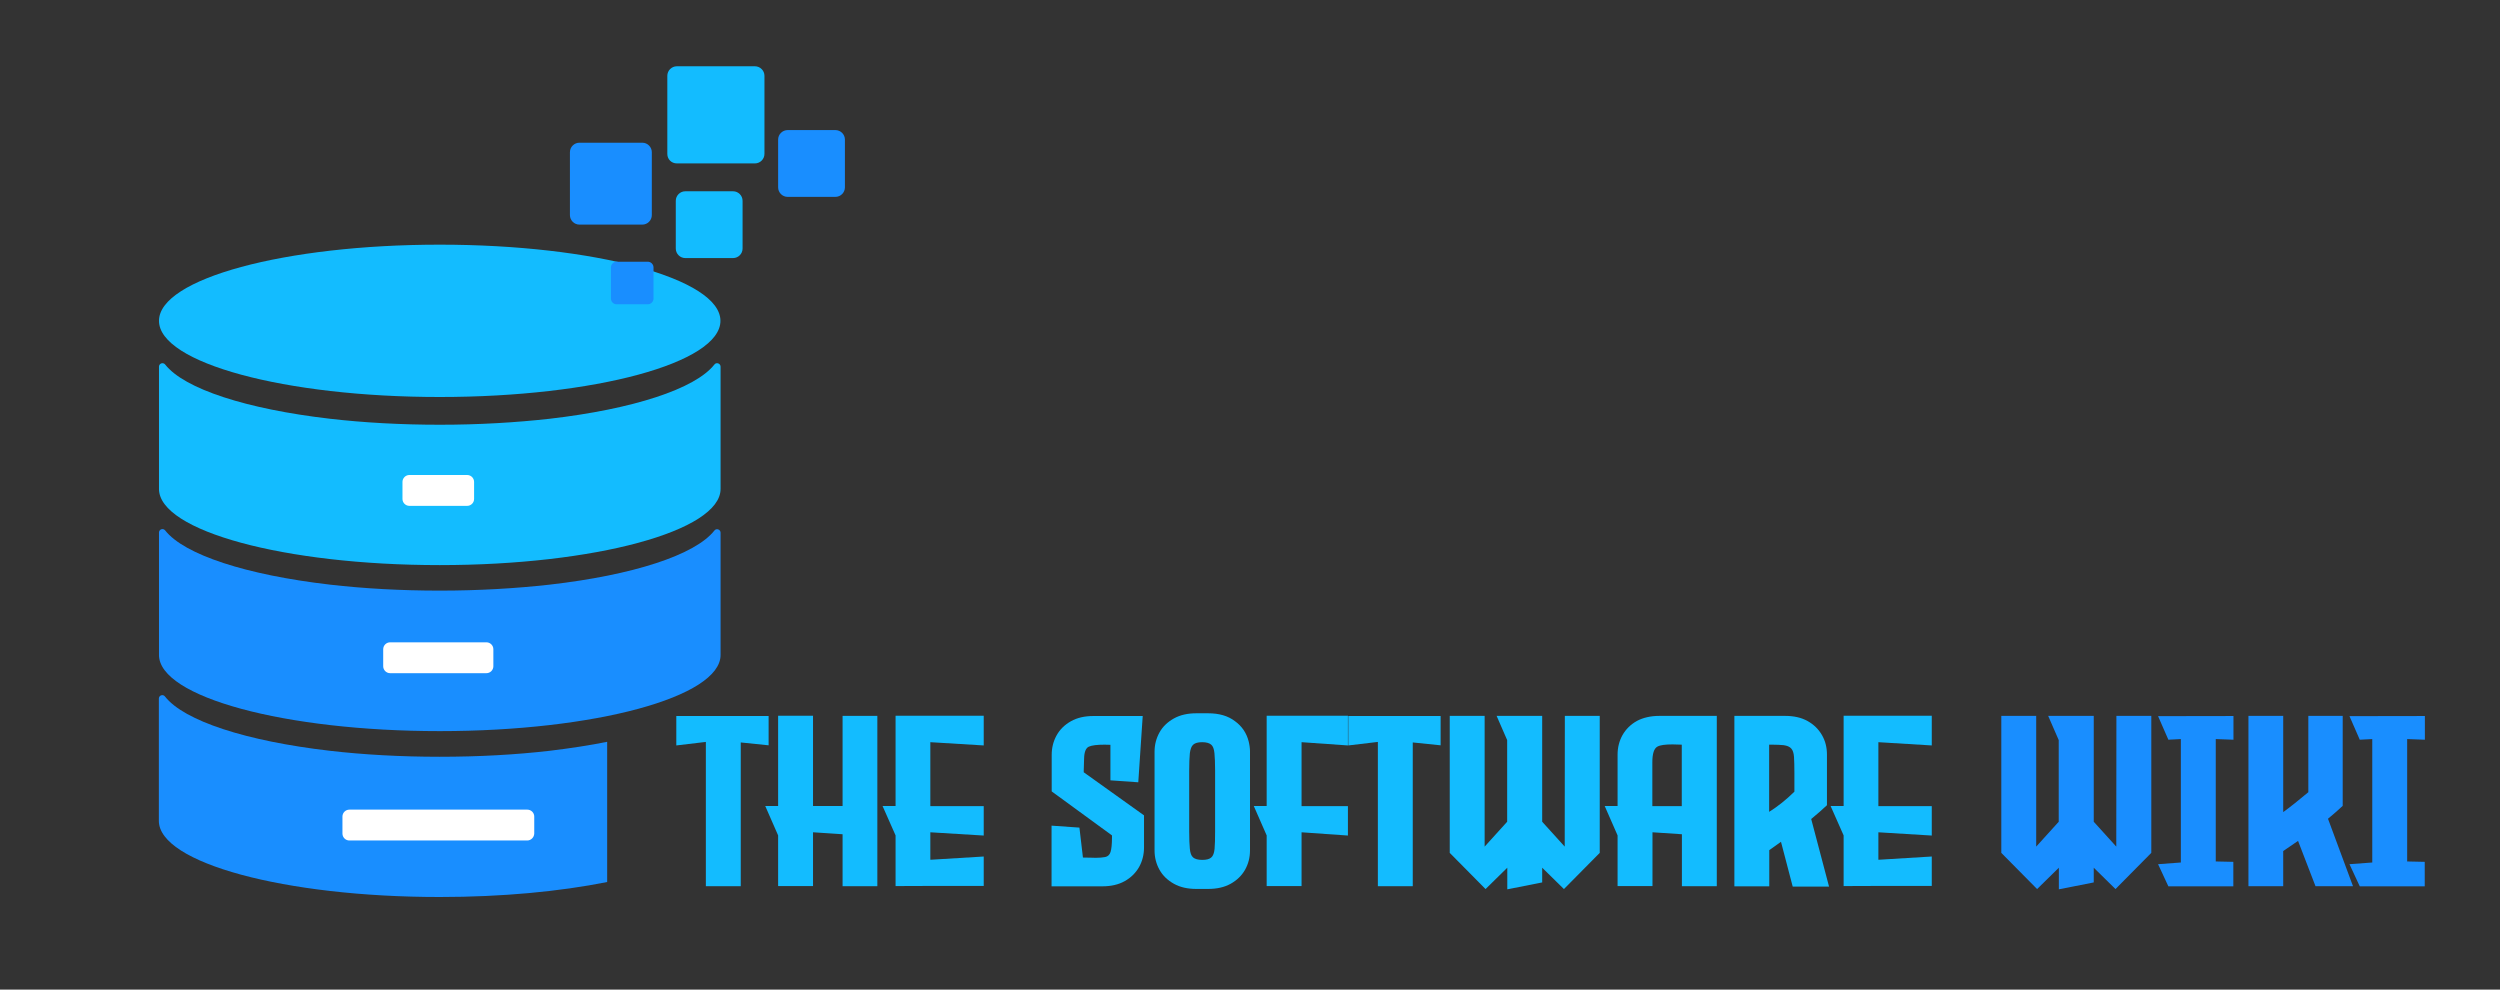 <?xml version="1.0" encoding="utf-8"?>
<!-- Generator: Adobe Illustrator 25.2.3, SVG Export Plug-In . SVG Version: 6.00 Build 0)  -->
<svg version="1.1" id="Layer_1" xmlns="http://www.w3.org/2000/svg" xmlns:xlink="http://www.w3.org/1999/xlink" x="0px" y="0px"
	 viewBox="0 0 1920 760" style="enable-background:new 0 0 1920 760;" xml:space="preserve">
<rect x="0" y="0" width="1920" height="760" fill="#333333" stroke="none"/>
<style type="text/css">
	.st0{fill:#13BCFF;}
	.st1{fill:#198EFF;}
	.st2{fill:#FFFFFF;}
</style>
<g>
	<g>
		<g>
			<g>
				<ellipse class="st0" cx="337.7" cy="246.4" rx="215.6" ry="58.5"/>
			</g>
			<g>
				<g>
					<path class="st0" d="M548.7,279.9c1.5-1.9,4.7-0.8,4.7,1.7v93.9c0,32.3-96.6,58.5-215.7,58.5c-119.1,0-215.6-26.2-215.6-58.5
						v-93.9c0-2.5,3.1-3.6,4.7-1.7c14.7,18.8,62.7,34.3,126.6,41.7c25.9,3,54.5,4.6,84.4,4.6c30,0,58.5-1.7,84.4-4.6
						C486,314.2,534,298.7,548.7,279.9z"/>
				</g>
			</g>
			<g>
				<g>
					<path class="st1" d="M548.7,407.4c1.5-1.9,4.7-0.8,4.7,1.7v93.9c0,32.3-96.6,58.5-215.7,58.5c-119.1,0-215.6-26.2-215.6-58.5
						V409c0-2.5,3.1-3.6,4.7-1.7c14.7,18.8,62.7,34.3,126.6,41.7c25.9,3,54.5,4.6,84.4,4.6c30,0,58.5-1.7,84.4-4.6
						C486,441.7,534,426.2,548.7,407.4z"/>
				</g>
			</g>
			<g>
				<g>
					<path class="st1" d="M466.3,569.7v107.7c-36.6,7.3-80.5,11.5-128.6,11.5c-119.1,0-215.7-26.2-215.7-58.5v-93.9
						c0-2.5,3.2-3.6,4.7-1.6c14.7,18.8,62.7,34.3,126.6,41.7c25.9,3,54.5,4.6,84.4,4.6c30,0,58.6-1.6,84.5-4.6
						C437.9,574.7,453.1,572.4,466.3,569.7z"/>
				</g>
			</g>
		</g>
		<g>
			<g>
				<path class="st1" d="M473.6,233.7h23.9c2.4,0,4.4-2,4.4-4.4v-23.9c0-2.4-2-4.4-4.4-4.4h-23.9c-2.4,0-4.4,2-4.4,4.4v23.9
					C469.2,231.8,471.2,233.7,473.6,233.7z"/>
			</g>
			<g>
				<path class="st0" d="M526.3,198.2h36.7c4,0,7.3-3.3,7.3-7.3v-36.7c0-4-3.3-7.3-7.3-7.3h-36.7c-4,0-7.3,3.3-7.3,7.3v36.7
					C519,194.9,522.3,198.2,526.3,198.2z"/>
			</g>
			<g>
				<path class="st1" d="M604.9,151.2h36.7c4,0,7.3-3.3,7.3-7.3v-36.7c0-4-3.3-7.3-7.3-7.3h-36.7c-4,0-7.3,3.3-7.3,7.3v36.7
					C597.6,147.9,600.9,151.2,604.9,151.2z"/>
			</g>
			<g>
				<path class="st0" d="M519.8,125.5h60c4,0,7.3-3.3,7.3-7.3v-60c0-4-3.3-7.3-7.3-7.3h-60c-4,0-7.3,3.3-7.3,7.3v60
					C512.5,122.3,515.7,125.5,519.8,125.5z"/>
			</g>
			<g>
				<path class="st1" d="M445,172.5h48.3c4,0,7.3-3.3,7.3-7.3v-48.3c0-4-3.3-7.3-7.3-7.3H445c-4,0-7.3,3.3-7.3,7.3v48.3
					C437.7,169.2,441,172.5,445,172.5z"/>
			</g>
		</g>
	</g>
	<path class="st2" d="M358.8,388.5h-44.4c-2.9,0-5.3-2.4-5.3-5.3v-13.1c0-2.9,2.4-5.3,5.3-5.3h44.4c2.9,0,5.3,2.4,5.3,5.3v13.1
		C364.1,386.1,361.7,388.5,358.8,388.5z"/>
	<path class="st2" d="M373.6,517h-74c-2.9,0-5.3-2.4-5.3-5.3v-13.1c0-2.9,2.4-5.3,5.3-5.3h74c2.9,0,5.3,2.4,5.3,5.3v13.1
		C378.9,514.6,376.5,517,373.6,517z"/>
	<path class="st2" d="M404.9,645.5H268.3c-2.9,0-5.3-2.4-5.3-5.3v-13.1c0-2.9,2.4-5.3,5.3-5.3h136.7c2.9,0,5.3,2.4,5.3,5.3v13.1
		C410.2,643.1,407.8,645.5,404.9,645.5z"/>
</g>
<g>
	<path class="st0" d="M590.3,549.8v22.6l-21.4-2.2v110.4h-26.8V569.8l-22.7,2.7v-22.6H590.3z"/>
	<path class="st0" d="M647.1,549.8h26.7v130.8h-26.7v-39.9l-22.6-1.5h-0.1v41.3h-26.8v-38.9l-9.9-22.6h9.9v-69.3h26.8v69.3h22.7
		L647.1,549.8L647.1,549.8z"/>
	<path class="st0" d="M755.5,572.5l-41-2.5v49.1h41v22.6l-41-2.5v21.1l41-2.5v22.6h-41l-26.7,0.1v-38.9l-10-22.6h10v-69.3h67.7
		V572.5z"/>
	<path class="st0" d="M874.2,600.8l-21.4-1.5v-27.3h-0.5c-1.5-0.1-2.8-0.1-4-0.1c-5.7,0-9.7,0.5-12,1.5s-3.6,4-3.7,9
		c-0.1,0.8-0.1,1.8-0.1,2.9c0,1.2-0.1,2.3-0.1,3.5c0,1.2-0.1,2.2-0.1,3v1.3l46.3,33.1v24.7c0,5.5-1.3,10.5-3.8,15
		c-2.6,4.5-6.2,8.1-11,10.8c-4.8,2.7-10.5,4-17.3,4h-38.9v-46.6l21.4,1.5l2.7,23c2.2,0,4.3,0,6.1,0.1c1.3,0.1,2.5,0.1,3.6,0.1
		c2.9,0,5.4-0.2,7.4-0.6c2-0.4,3.4-1.7,4.1-3.9c0.7-2.2,1.1-5.9,1.1-11v-1.7l-46.3-33.8v-28.1c0-5.5,1.3-10.5,3.8-15
		c2.5-4.5,6.2-8.1,11-10.8c4.8-2.7,10.6-4,17.3-4h37.8L874.2,600.8z"/>
	<path class="st0" d="M959,569.5c0.2,0.9,0.5,2.1,0.7,3.6c0.2,1.5,0.3,2.8,0.3,3.8v76.2c0,5.5-1.3,10.4-3.8,14.9
		c-2.6,4.5-6.2,8-11,10.7c-4.8,2.7-10.6,4-17.4,4h-9c-6.8,0-12.5-1.3-17.3-4c-4.8-2.7-8.5-6.2-11-10.7c-2.5-4.5-3.8-9.4-3.8-14.9
		v-75.7c0-5.5,1.3-10.4,3.8-14.9c2.5-4.5,6.2-8,11-10.7c4.8-2.7,10.6-4,17.3-4h9c8.5,0,15.4,2,20.7,6.1
		C953.9,557.8,957.4,563.1,959,569.5z M933.2,591.8c0-5.7-0.2-10.2-0.5-13.3c-0.3-3.2-1.1-5.4-2.5-6.6c-1.4-1.2-3.7-1.9-6.9-1.9
		c-3.2,0-5.5,0.6-6.9,1.9c-1.4,1.2-2.2,3.5-2.6,6.6c-0.3,3.2-0.5,7.6-0.5,13.3v46.8c0,5.7,0.2,10.2,0.5,13.3
		c0.3,3.2,1.1,5.4,2.5,6.6c1.4,1.2,3.7,1.9,7,1.9s5.6-0.6,7-1.9c1.4-1.2,2.2-3.5,2.5-6.6c0.3-3.2,0.4-7.6,0.4-13.3L933.2,591.8
		L933.2,591.8z"/>
	<path class="st0" d="M1035.2,572.5l-35.6-2.5v49.1h35.6v22.6l-35.6-2.5v41.3h-26.8v-38.9l-9.9-22.6h9.9v-69.3h62.4V572.5z"/>
	<path class="st0" d="M1106.4,549.8v22.6l-21.4-2.2v110.4h-26.8V569.8l-22.7,2.7v-22.6H1106.4z"/>
	<path class="st0" d="M1201.8,549.8h26.8V655l-27.5,27.8l-16.7-16.4v11.3l-26.8,5.3v-16.6l-16.7,16.4l-27.5-27.8V549.8h26.8v100.4
		l17.3-19.1v-62.7l-8.1-18.6h35v81.3l17.3,19.1L1201.8,549.8L1201.8,549.8z"/>
	<path class="st0" d="M1274.4,549.8h44.1v130.8h-26.8v-39.9l-22.5-1.5h-0.1v41.3h-26.8v-38.9l-9.9-22.6h9.9v-39.5
		c0-5.5,1.3-10.5,3.8-15c2.6-4.5,6.2-8.1,11-10.8C1261.8,551.2,1267.6,549.8,1274.4,549.8z M1269,619.1h22.6v-47.2h-0.1
		c-2.6-0.1-4.9-0.2-6.9-0.2c-5.7,0-9.6,0.5-11.7,1.7c-2.6,1.4-3.9,5.4-3.9,12L1269,619.1L1269,619.1z"/>
	<path class="st0" d="M1376.8,680.9l-9-34.4c-3.2,2.3-6.2,4.4-9,6.4v27.8h-26.8V549.8h38.9c6.8,0,12.6,1.3,17.4,4
		c4.8,2.7,8.4,6.3,11,10.8c2.6,4.5,3.8,9.5,3.8,15v38.8c-3.6,3.4-7.6,6.9-12.1,10.6l13.7,51.9H1376.8z M1358.7,571.9v51.6
		c6.6-4.1,13.1-9.3,19.4-15.5v-14.1c0-5.4-0.1-9.5-0.3-12.5c-0.2-3-0.9-5.2-2.1-6.5c-1.2-1.4-3.1-2.2-5.8-2.6
		c-2.2-0.2-5.2-0.4-9-0.4L1358.7,571.9L1358.7,571.9z"/>
	<path class="st0" d="M1483.6,572.5l-41-2.5v49.1h41v22.6l-41-2.5v21.1l41-2.5v22.6h-41l-26.7,0.1v-38.9l-10-22.6h10v-69.3h67.7
		V572.5z"/>
	<path class="st1" d="M1625.4,549.8h26.8V655l-27.5,27.8l-16.7-16.4v11.3l-26.8,5.3v-16.6l-16.7,16.4L1537,655V549.8h26.8v100.4
		l17.3-19.1v-62.7l-8.1-18.6h35v81.3l17.3,19.1L1625.4,549.8L1625.4,549.8z"/>
	<path class="st1" d="M1715.2,568.1l-13.5-0.5v94l13.5,0.3v18.8h-49.9l-7.9-17l17.5-1.3v-94.8l-9.6,0.5l-7.9-18.1l57.9-0.1V568.1z"
		/>
	<path class="st1" d="M1778.3,680.6l-13.4-34.8c-4.3,2.9-8.1,5.5-11.4,7.8v27h-26.7V549.8h26.7v73.9c5.5-4,11.9-9.1,19.3-15.3v-58.6
		h26.4v69.1c-3.4,3.2-7.2,6.5-11.3,9.9l19.2,51.8L1778.3,680.6L1778.3,680.6z"/>
	<path class="st1" d="M1862.2,568.1l-13.5-0.5v94l13.5,0.3v18.8h-49.9l-7.9-17l17.5-1.3v-94.8l-9.6,0.5l-7.9-18.1l57.9-0.1V568.1z"
		/>
</g>
</svg>
